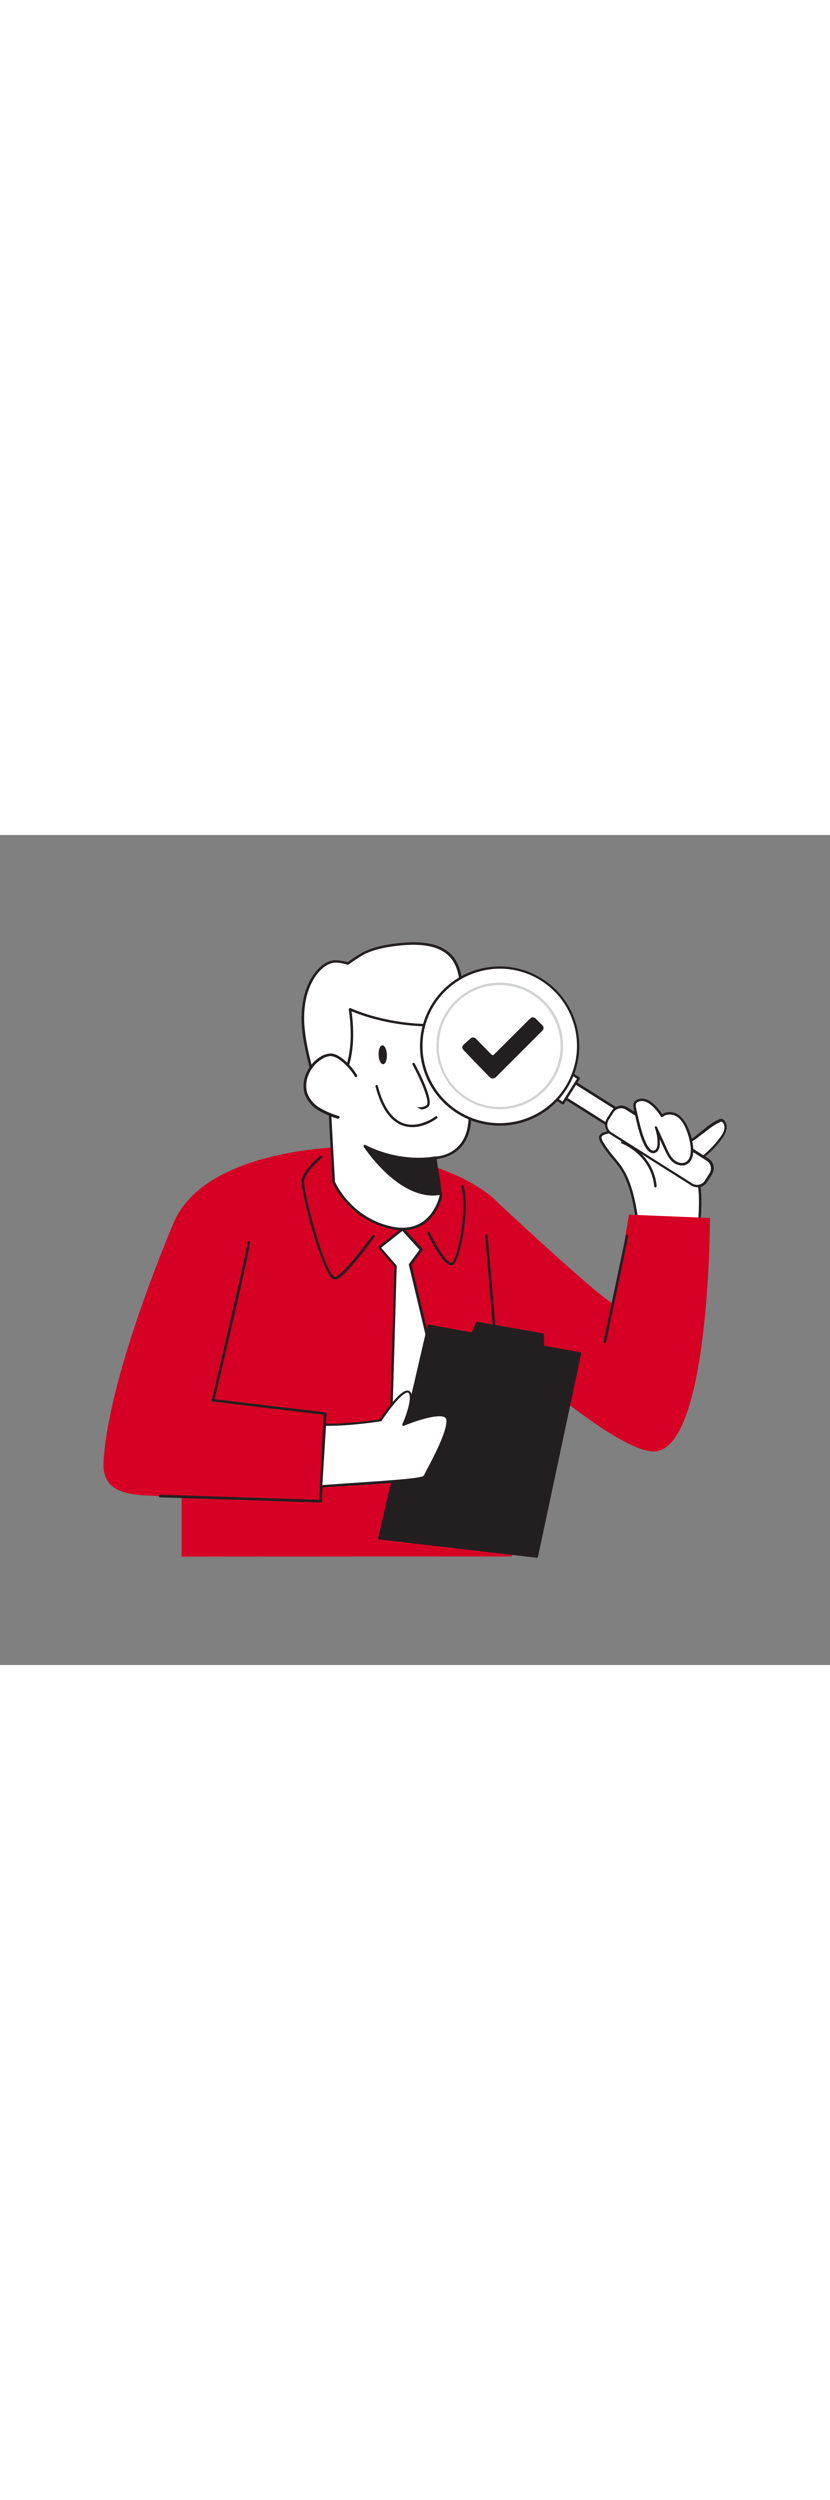 <svg version="1.1" id="Layer_1" xmlns="http://www.w3.org/2000/svg" xmlns:xlink="http://www.w3.org/1999/xlink" x="0px" y="0px" viewBox="0 0 500 500" style="width: 166px;" xml:space="preserve" data-imageid="quality-check-57" imageName="Quality Check" class="illustrations_image">
<rect x="0" y="0" width="500" height="500" fill="#808080" stroke="none"/>
<style type="text/css">
	.st0_quality-check-57{fill:#FFFFFF;}
	.st1_quality-check-57{fill:#231F20;}
	.st2_quality-check-57{fill:#68E1FD;}
	.st3_quality-check-57{fill:#D1D3D4;}
</style>
<g id="Charaxcter_quality-check-57">
	<path class="st0_quality-check-57" d="M385.7,245.2h32.1c3.1-6.4,3.7-13.7,3.9-20.8c0.2-6.5,0-13.1-2-19.3c-5.3-16.4-22.5-25.9-39.3-21.6&#xA;&#9;&#9;c-2-2.3-4.7-4-7.6-4.7c-2.9-0.6-11.3,0.2-11.4,3.1c0,0.9,0.3,1.8,0.8,2.6c2.9,5.4,7.4,9.9,11,14.9&#xA;&#9;&#9;C381.7,211,383.2,229.3,385.7,245.2z"/>
	<path class="st1_quality-check-57" d="M417.8,246h-32.1c-0.4,0-0.7-0.3-0.7-0.6c-0.4-2.5-0.8-5-1.1-7.6c-2-13.9-4.1-28.3-11.1-37.9&#xA;&#9;&#9;c-1.3-1.8-2.7-3.5-4.1-5.1c-2.6-3-5-6.3-7-9.8c-0.5-0.9-0.9-1.9-0.9-2.9c0-0.8,0.5-1.5,1.1-2c2.5-1.9,8.7-2.4,11.2-1.8&#xA;&#9;&#9;c3,0.7,5.7,2.3,7.7,4.6c7.6-1.8,15.7-0.9,22.7,2.5c8.1,4,14.2,11.1,17,19.6c2,6.3,2.2,13.1,2,19.5c-0.2,7.1-0.8,14.6-4,21.1&#xA;&#9;&#9;C418.4,245.8,418.1,246,417.8,246z M386.4,244.5h31c2.9-6.2,3.4-13.3,3.6-20.1c0.2-7.3-0.1-13.3-1.9-19&#xA;&#9;&#9;c-5.2-16.1-22-25.3-38.4-21.1c-0.3,0.1-0.5,0-0.7-0.2c-1.9-2.2-4.4-3.8-7.2-4.5c-2.1-0.4-7.9,0-9.9,1.6c-0.5,0.4-0.5,0.8-0.6,0.9&#xA;&#9;&#9;c0.1,0.8,0.3,1.5,0.7,2.2c2,3.4,4.3,6.6,6.9,9.6c1.4,1.7,2.8,3.4,4.1,5.2c7.2,9.9,9.4,24.5,11.4,38.6&#xA;&#9;&#9;C385.7,239.9,386,242.2,386.4,244.5L386.4,244.5z"/>
	<path class="st0_quality-check-57" d="M420.9,180.8c4-3.2,7.9-6.7,12.6-8.7c0.4-0.2,0.8-0.3,1.2-0.3c0.4,0.1,0.7,0.3,1,0.7c1.2,1.5,1.5,3.5,1,5.3&#xA;&#9;&#9;c-0.5,1.8-1.4,3.5-2.6,4.9c-3,4.1-6.6,7.8-10.5,11c-2.7,2.1-5.7,4.1-9.1,4.8c-4.6,0.9-15.2-3.6-10.5-9.8c1.3-1.8,4.4-1.4,6.3-2&#xA;&#9;&#9;C414.2,185.4,417.8,183.4,420.9,180.8z"/>
	<path class="st1_quality-check-57" d="M413.2,199.3c-3.5,0-8.4-1.9-10.2-4.9c-0.9-1.4-1.5-3.6,0.5-6.2c1.1-1.5,3.1-1.7,4.8-1.9&#xA;&#9;&#9;c0.6-0.1,1.3-0.2,1.9-0.3c3.8-1.2,7.2-3.2,10.2-5.8l2.2-1.8c3.2-2.6,6.6-5.4,10.5-7.1c0.5-0.3,1.1-0.4,1.7-0.3&#xA;&#9;&#9;c0.6,0.1,1.1,0.4,1.5,0.9c1.4,1.7,1.8,3.9,1.2,6c-0.6,1.9-1.5,3.6-2.7,5.2c-3.1,4.2-6.6,7.9-10.7,11.1c-2.4,1.9-5.6,4.2-9.4,4.9&#xA;&#9;&#9;C414.2,199.3,413.7,199.3,413.2,199.3z M421.4,181.4c-3.2,2.7-6.8,4.7-10.7,6c-0.7,0.2-1.4,0.3-2.1,0.4c-1.5,0.2-3.1,0.4-3.8,1.4&#xA;&#9;&#9;c-1.2,1.6-1.3,3.1-0.5,4.5c1.8,2.8,7.2,4.7,10.2,4.1c3.5-0.7,6.5-2.9,8.8-4.6c3.9-3.1,7.4-6.8,10.4-10.9c1.1-1.4,2-2.9,2.5-4.6&#xA;&#9;&#9;c0.5-1.6,0.2-3.3-0.9-4.6c-0.2-0.2-0.4-0.3-0.6-0.4c-0.3,0-0.6,0.1-0.8,0.2c-3.7,1.6-7,4.3-10.2,6.8&#xA;&#9;&#9;C422.9,180.2,422.1,180.8,421.4,181.4L421.4,181.4z"/>
	<path class="st0_quality-check-57" d="M189.3,148.5c-2.4-10.7-5.6-21.3-6.5-32.3s0.5-22.5,6.7-31.6c2.5-3.6,5.9-6.9,10.1-8.1c3.7-1.1,10,1,10,1&#xA;&#9;&#9;c3-2.2,6.2-4.3,9.5-6.2c7-3.5,14.9-4.7,22.6-5.5c11-1.1,23.7-0.5,30.7,8.1c5.1,6.3,5.6,15,5.8,23.1l0.5,20.8"/>
	<path class="st1_quality-check-57" d="M189.3,149.3c-0.4,0-0.7-0.2-0.8-0.6c-0.6-2.8-1.3-5.6-2-8.4c-1.9-7.8-3.9-15.8-4.6-24&#xA;&#9;&#9;c-0.8-8.9-0.2-21.7,6.9-32.1c3-4.3,6.6-7.3,10.5-8.4c3.4-1,8.6,0.4,10.1,0.8c3-2.2,6.1-4.2,9.3-6c7.4-3.7,15.7-4.9,22.9-5.6&#xA;&#9;&#9;c15.3-1.5,25.6,1.2,31.4,8.3c5.5,6.8,5.8,16.5,6,23.6l0.5,20.8c0,0.4-0.3,0.8-0.8,0.8c-0.4,0-0.8-0.3-0.8-0.8L277.3,97&#xA;&#9;&#9;c-0.2-8.6-0.8-16.8-5.6-22.7c-5.5-6.7-15.3-9.2-30.1-7.8c-7,0.7-15.2,1.9-22.3,5.4c-3.2,1.9-6.3,3.9-9.3,6.1&#xA;&#9;&#9;c-0.2,0.1-0.5,0.2-0.7,0.1c-0.1,0-6.1-2-9.5-0.9c-4.5,1.3-7.7,5-9.7,7.8c-6.8,10-7.4,22.4-6.6,31.1c0.7,8,2.6,16,4.5,23.7&#xA;&#9;&#9;c0.7,2.8,1.4,5.6,2,8.4c0.1,0.4-0.2,0.8-0.6,0.9L189.3,149.3z"/>
	<path class="st2_quality-check-57 targetColor" d="M308.5,434.6c-7.4-137.4,4.3-188.6-1.5-202.7c-13.9-33.3-95.1-44.2-95.1-44.2s-87.9-0.4-107.4,46.1&#xA;&#9;&#9;c-4.9,11.7-38.8,92.9-42.1,143c-1.7,25,24.4,20,47,22.1v35.8L308.5,434.6z" style="fill: rgb(214, 0, 36);"/>
	<polygon class="st0_quality-check-57" points="253.8,249.6 247.1,258.8 273.1,368 257.7,399.1 235.1,368 238.3,259.6 228.6,248.4 242.6,237.4 &#9;"/>
	<path class="st1_quality-check-57" d="M257.7,399.8c-0.2,0-0.5-0.1-0.6-0.3l-22.6-31c-0.1-0.1-0.1-0.3-0.1-0.5l3.2-108.1l-9.5-11&#xA;&#9;&#9;c-0.1-0.2-0.2-0.4-0.2-0.6c0-0.2,0.1-0.4,0.3-0.5l14-11.1c0.3-0.2,0.7-0.2,1,0.1l11.2,12.3c0.2,0.3,0.2,0.7,0,1L248,259l25.9,108.9&#xA;&#9;&#9;c0,0.2,0,0.4-0.1,0.5l-15.4,31C258.3,399.6,258.1,399.8,257.7,399.8L257.7,399.8z M235.9,367.8l21.7,29.8l14.7-29.6l-26-109&#xA;&#9;&#9;c0-0.2,0-0.5,0.1-0.6l6.3-8.6l-10.3-11.3l-12.8,10.1l9.2,10.6c0.1,0.1,0.2,0.3,0.2,0.5L235.9,367.8z"/>
	<path class="st0_quality-check-57" d="M262.1,194.4l3.5,23c0,0-5.2,24.9-30.5,19.1c-15-3.5-27.5-13.6-34.1-27.5l-2.8-53.4c0,0,18.6-10.1,12.7-50.7&#xA;&#9;&#9;c0,0,28.2,13.6,65.6,8.5c0,0,9,41.8,6.1,61.3S262.1,194.4,262.1,194.4z"/>
	<path class="st1_quality-check-57" d="M242.5,238.1c-2.5,0-5-0.3-7.5-0.9c-25.4-5.9-34.6-27.7-34.7-27.9c0-0.1-0.1-0.2-0.1-0.2l-2.8-53.4&#xA;&#9;&#9;c0-0.3,0.1-0.6,0.4-0.7c0.2-0.1,18.1-10.5,12.3-49.9c0-0.3,0.1-0.6,0.3-0.7c0.2-0.2,0.5-0.2,0.8-0.1c0.3,0.1,28.4,13.5,65.2,8.4&#xA;&#9;&#9;c0.4-0.1,0.8,0.2,0.9,0.6c0.4,1.7,9,42.1,6.2,61.6c-2.5,17.4-16.8,19.9-20.5,20.3l3.4,22.1c0,0.1,0,0.2,0,0.3&#xA;&#9;&#9;c-0.1,0.4-2.5,11.3-11.5,17.1C251.2,237,246.9,238.2,242.5,238.1z M201.8,208.8c0.7,1.7,9.9,21.4,33.5,26.9&#xA;&#9;&#9;c7.3,1.7,13.6,0.9,18.7-2.3c8-5.1,10.5-14.8,10.8-16l-3.5-22.8c0-0.2,0-0.4,0.2-0.6c0.1-0.2,0.4-0.3,0.6-0.3&#xA;&#9;&#9;c0.7,0,17.1-0.4,19.8-19c2.6-17.8-4.8-54.8-6-60.4c-32.5,4.2-58.1-5.6-64.1-8.1c4.9,36.6-10.1,48.1-12.9,49.9L201.8,208.8z"/>
	<path class="st0_quality-check-57" d="M249.1,137.8c0,0,12,22,8.4,25.3s-12.7,0.1-12.7,0.1"/>
	<path class="st1_quality-check-57" d="M252.5,165.4c-2.7-0.1-5.4-0.5-7.9-1.4c-0.4-0.1-0.7-0.5-0.6-0.9c0.1-0.4,0.5-0.7,0.9-0.6c0.1,0,0.1,0,0.2,0.1&#xA;&#9;&#9;c0.1,0,8.6,3,11.9,0.1c2.2-2-3.7-15.5-8.5-24.4c-0.2-0.4-0.1-0.8,0.3-1c0.4-0.2,0.8-0.1,1,0.3c2,3.8,12.1,22.7,8.2,26.2&#xA;&#9;&#9;C256.4,165,254.5,165.5,252.5,165.4z"/>
	
		<ellipse transform="matrix(0.999 -4.205003e-02 4.205003e-02 0.999 -5.365 9.812)" class="st1_quality-check-57" cx="230.6" cy="132.4" rx="2.5" ry="5.7"/>
	
		<ellipse transform="matrix(0.999 -4.205003e-02 4.205003e-02 0.999 -5.396 11.356)" class="st1_quality-check-57" cx="267.2" cy="133.9" rx="2.5" ry="5.7"/>
	<path class="st0_quality-check-57" d="M214.4,145.2c-2.2-3.8-5.2-7.2-8.7-9.9c-1.8-1.6-4.1-2.6-6.5-2.9c-2,0-3.9,0.6-5.6,1.6c-5,3-8.5,7.9-9.7,13.6&#xA;&#9;&#9;c-0.6,2.6-0.5,5.3,0.3,7.9c1.2,4,4.3,7.2,7.9,9.5c3.6,2.1,7.5,3.8,11.5,5"/>
	<path class="st1_quality-check-57" d="M203.6,170.9c-0.1,0-0.2,0-0.2,0c-4.1-1.2-8-2.9-11.7-5.1c-3.8-2.2-6.7-5.7-8.2-9.9c-0.8-2.7-0.9-5.5-0.3-8.3&#xA;&#9;&#9;c1.2-5.9,4.9-11.1,10.1-14.2c1.8-1.1,3.9-1.7,6-1.8c2.8,0.1,5.3,1.8,6.9,3c3.6,2.8,6.6,6.2,8.9,10.1c0.2,0.4,0.1,0.8-0.2,1.1&#xA;&#9;&#9;c-0.4,0.2-0.8,0.1-1.1-0.2c0,0,0-0.1,0-0.1c-2.2-3.7-5.1-7-8.5-9.6c-1.4-1.1-3.6-2.6-6-2.7c-1.8,0-3.6,0.6-5.1,1.6&#xA;&#9;&#9;c-4.8,2.8-8.3,7.6-9.4,13.1c-0.5,2.5-0.4,5.1,0.3,7.5c1.4,3.8,4.1,7,7.6,9c3.6,2.1,7.4,3.7,11.4,4.9c0.4,0.1,0.6,0.6,0.5,1&#xA;&#9;&#9;c0,0,0,0,0,0C204.3,170.7,204,170.9,203.6,170.9z"/>
	<path class="st1_quality-check-57" d="M262.1,194.4c0,0-20,4.4-42.4-7c0,0,21.6,33.2,45.7,28.6L262.1,194.4z"/>
	<path class="st1_quality-check-57" d="M260.8,217.2c-8.8,0-18.3-4.5-27.8-13.2c-5.2-4.9-9.9-10.3-13.9-16.2c-0.2-0.3-0.2-0.7,0.1-0.9&#xA;&#9;&#9;c0.2-0.3,0.6-0.3,0.9-0.2c21.9,11.1,41.7,7,41.9,6.9c0.2,0,0.4,0,0.6,0.1c0.2,0.1,0.3,0.3,0.3,0.5l3.3,21.6&#xA;&#9;&#9;c0.1,0.4-0.2,0.8-0.6,0.9C264,217,262.4,217.2,260.8,217.2z M222,189.4c5.4,7.3,23.3,29.2,42.6,26l-3.1-20.1&#xA;&#9;&#9;C248.1,197.1,234.3,195.1,222,189.4z"/>
	<path class="st0_quality-check-57" d="M262.9,170.1c0,0-25.8,20-36-18.8"/>
	<path class="st1_quality-check-57" d="M248.4,176c-1.9,0-3.8-0.3-5.6-0.9c-7.6-2.6-13.2-10.5-16.6-23.6c-0.1-0.4,0.1-0.8,0.5-0.9s0.8,0.1,0.9,0.5&#xA;&#9;&#9;c3.3,12.6,8.6,20.2,15.6,22.6c9.4,3.2,19.1-4.1,19.2-4.2c0.3-0.2,0.8-0.2,1,0.1c0.2,0.3,0.2,0.8-0.1,1&#xA;&#9;&#9;C263,170.9,256.4,176,248.4,176z"/>
	<path class="st0_quality-check-57" d="M374.9,185.2c0,0,17.9,6.6,19.9,26.4"/>
	<path class="st1_quality-check-57" d="M394.8,212.3c-0.4,0-0.7-0.3-0.7-0.7c-1.9-19-19.2-25.7-19.4-25.7c-0.4-0.1-0.6-0.6-0.5-1c0,0,0,0,0,0&#xA;&#9;&#9;c0.1-0.4,0.6-0.6,1-0.4c0,0,0,0,0,0c0.2,0.1,18.4,7,20.4,27c0,0.4-0.3,0.8-0.7,0.8c0,0,0,0,0,0L394.8,212.3z"/>
	<path class="st2_quality-check-57 targetColor" d="M294.5,216.4c0,0,74.7,70.1,75.5,65.6c4.9-28.8,8.9-53.3,8.9-53.3l48.8,2c0,0,0,137.3-32.8,140.6&#xA;&#9;&#9;c-24.9,2.5-111.5-78.6-111.5-78.6L294.5,216.4z" style="fill: rgb(214, 0, 36);"/>
	<path class="st1_quality-check-57" d="M307,405.5c-0.4,0-0.7-0.3-0.8-0.7l-13.9-163.3c0-0.4,0.3-0.8,0.7-0.8c0,0,0,0,0,0c0.4,0,0.8,0.3,0.8,0.7&#xA;&#9;&#9;l13.9,163.3C307.8,405.1,307.5,405.5,307,405.5L307,405.5z"/>
	<path class="st1_quality-check-57" d="M193,402.1L193,402.1l-96.6-3.1c-0.4,0-0.8-0.4-0.7-0.8c0-0.4,0.4-0.7,0.8-0.8l95.8,3.1l2.7-51.3l-66.8-7.9&#xA;&#9;&#9;c-0.2,0-0.4-0.1-0.5-0.3c-0.1-0.2-0.2-0.4-0.1-0.6c8.7-36.8,21.6-92.4,21.5-95c-0.1-0.4,0.2-0.8,0.6-0.9c0,0,0,0,0,0&#xA;&#9;&#9;c0.4-0.1,0.8,0.2,0.9,0.6c0.6,2.3-17.2,77.5-21.3,94.8l66.7,7.9c0.4,0,0.7,0.4,0.7,0.8l-2.8,52.8&#xA;&#9;&#9;C193.8,401.8,193.4,402.1,193,402.1C193,402.1,193,402.1,193,402.1z"/>
	<path class="st1_quality-check-57" d="M364.4,306.1h-0.2c-0.4-0.1-0.7-0.5-0.6-0.9l13.4-63.9c0.1-0.4,0.5-0.7,0.9-0.6c0,0,0,0,0,0&#xA;&#9;&#9;c0.4,0.1,0.7,0.5,0.6,0.9l-13.4,63.9C365,305.8,364.7,306.1,364.4,306.1z"/>
	<path class="st1_quality-check-57" d="M201.9,267.8c-0.6,0-1.2-0.2-1.6-0.6c-7.1-5.5-19.3-53.6-18.6-59.1c0.8-6.1,10.8-14.4,11.2-14.8&#xA;&#9;&#9;c0.3-0.3,0.8-0.2,1.1,0.1s0.2,0.8-0.1,1.1l0,0c-0.1,0.1-10,8.3-10.7,13.8c-0.7,5.3,11.4,52.7,18,57.7c0.3,0.3,0.6,0.4,0.8,0.3&#xA;&#9;&#9;c6-2.4,22.2-25,22.4-25.2c0.3-0.3,0.8-0.4,1.1-0.1c0.3,0.2,0.4,0.7,0.2,1c-0.7,1-16.6,23.2-23,25.7&#xA;&#9;&#9;C202.4,267.7,202.1,267.8,201.9,267.8z"/>
	<path class="st1_quality-check-57" d="M271.8,259.2h-0.3c-5-0.5-13.1-17.3-14-19.2c-0.2-0.4,0-0.8,0.4-1c0.4-0.2,0.8,0,1,0.4&#xA;&#9;&#9;c3.3,6.9,9.7,18,12.8,18.3c0.3,0,0.7-0.1,0.9-0.4c3.8-4.9,8.9-32.1,5.3-45.5c-0.1-0.4,0.1-0.8,0.5-0.9c0.4-0.1,0.8,0.1,0.9,0.5&#xA;&#9;&#9;c3.8,14.1-1.6,41.6-5.6,46.8C273.3,258.8,272.6,259.2,271.8,259.2z"/>
</g>
<g id="magnifying_glass_quality-check-57">
	<path class="st0_quality-check-57" d="M380.4,176.7l-0.3,0.5c-1.5,2.4-4.7,3.2-7.2,1.6c0,0,0,0,0,0l-34.9-22l0,0l5.9-9.3l0,0l34.9,22&#xA;&#9;&#9;C381.2,171.1,381.9,174.3,380.4,176.7L380.4,176.7L380.4,176.7z"/>
	<path class="st1_quality-check-57" d="M375.6,180.4c-1.1,0-2.2-0.3-3.2-0.9l-34.9-22c-0.2-0.1-0.3-0.3-0.3-0.5c0-0.2,0-0.4,0.1-0.6l5.9-9.3&#xA;&#9;&#9;c0.2-0.3,0.7-0.4,1-0.2l34.9,22c2.8,1.7,3.6,5.4,1.9,8.2c0,0,0,0,0,0l-0.3,0.6l0,0C379.5,179.3,377.7,180.4,375.6,180.4&#xA;&#9;&#9;L375.6,180.4z M339,156.6l34.2,21.6c2.1,1.3,4.8,0.7,6.1-1.4c0,0,0,0,0,0l0.3-0.5c1.3-2.1,0.7-4.8-1.4-6.1l-34.2-21.6L339,156.6z&#xA;&#9;&#9; M380,177.2L380,177.2z"/>
	
		<rect x="330.8" y="146.4" transform="matrix(0.533 -0.846 0.846 0.533 30.395 357.933)" class="st0_quality-check-57" width="17.8" height="10"/>
	<path class="st1_quality-check-57" d="M339.1,162.3c-0.1,0-0.3,0-0.4-0.1l-8.5-5.3c-0.3-0.2-0.4-0.7-0.2-1l9.5-15.1c0.2-0.3,0.7-0.4,1-0.2l8.5,5.3&#xA;&#9;&#9;c0.2,0.1,0.3,0.3,0.3,0.5c0,0.2,0,0.4-0.1,0.6l-9.5,15.1c-0.1,0.2-0.3,0.3-0.5,0.3L339.1,162.3z M331.7,156l7.2,4.6l8.7-13.8&#xA;&#9;&#9;l-7.2-4.5L331.7,156z"/>
	<path class="st0_quality-check-57" d="M428.2,204.2l-2.8,4.4c-1.9,2.9-5.7,3.8-8.7,2l-48.6-30.7c-2.9-1.9-3.8-5.7-2-8.7l2.8-4.4&#xA;&#9;&#9;c1.9-2.9,5.7-3.8,8.7-2l48.6,30.7C429.2,197.3,430,201.2,428.2,204.2z"/>
	<path class="st1_quality-check-57" d="M420.1,212.2c-1.3,0-2.6-0.4-3.7-1.1l-48.6-30.7c-3.3-2-4.3-6.4-2.2-9.6c0,0,0,0,0-0.1l2.8-4.4&#xA;&#9;&#9;c2.1-3.3,6.4-4.3,9.7-2.2l48.6,30.7c3.3,2,4.3,6.4,2.2,9.6c0,0,0,0,0,0.1L426,209c-1,1.6-2.6,2.7-4.4,3.1&#xA;&#9;&#9;C421.1,212.2,420.6,212.3,420.1,212.2z M374.2,164.6c-1.9,0-3.7,1-4.7,2.6l-2.8,4.4c-1.6,2.6-0.9,6,1.7,7.6c0,0,0,0,0,0l48.6,30.7&#xA;&#9;&#9;c2.6,1.6,6,0.9,7.6-1.7c0,0,0,0,0,0l0,0l2.8-4.4c1.6-2.6,0.9-6-1.7-7.6c0,0,0,0,0,0l-48.6-30.7&#xA;&#9;&#9;C376.3,164.9,375.3,164.6,374.2,164.6L374.2,164.6z"/>
	<path class="st0_quality-check-57" d="M261.1,101.8c-13.9,22.1-7.3,51.3,14.8,65.2c22.1,13.9,51.3,7.3,65.2-14.8c13.9-22.1,7.3-51.3-14.8-65.2&#xA;&#9;&#9;C304.2,73.1,275,79.7,261.1,101.8z"/>
	<path class="st1_quality-check-57" d="M301,175.1c-26.5,0-48-21.5-48-48c0-9.1,2.6-18,7.4-25.6l0,0c14.2-22.4,43.8-29.1,66.2-14.9&#xA;&#9;&#9;c22.4,14.2,29.1,43.8,14.9,66.2C332.8,166.7,317.5,175.1,301,175.1z M261.7,102.2c-13.7,21.7-7.2,50.5,14.5,64.2&#xA;&#9;&#9;c21.7,13.7,50.5,7.2,64.2-14.5c13.7-21.7,7.2-50.5-14.5-64.2c-10.4-6.6-23.1-8.8-35.1-6C278.8,84.4,268.3,91.8,261.7,102.2z"/>
	<path class="st0_quality-check-57" d="M321,95.4c17.5,11,22.7,34.1,11.7,51.6c-11,17.5-34.1,22.7-51.6,11.7c-17.5-11-22.7-34.1-11.7-51.6&#xA;&#9;&#9;c0,0,0,0,0,0C280.4,89.6,303.5,84.4,321,95.4C321,95.4,321,95.4,321,95.4z"/>
	<path class="st3_quality-check-57" d="M301,165.2c-21.1-0.1-38.1-17.2-38.1-38.2c0.1-21.1,17.2-38.1,38.2-38.1c7.2,0,14.2,2.1,20.3,5.9l0,0&#xA;&#9;&#9;c17.8,11.2,23.2,34.8,11.9,52.6C326.4,158.5,314.1,165.3,301,165.2z M301.1,90.4c-20.3-0.1-36.7,16.3-36.8,36.6&#xA;&#9;&#9;s16.3,36.7,36.6,36.8c20.3,0.1,36.7-16.3,36.8-36.6c0-12.6-6.4-24.4-17.1-31.1l0,0C314.8,92.4,308,90.4,301.1,90.4L301.1,90.4z"/>
</g>
<g id="check_icon_quality-check-57">
	<path class="st1_quality-check-57" d="M279.1,127.5c0.3-0.4,0.6-0.8,1-1.1c1.2-1.1,2.4-2.2,3.6-3.3c0.5-0.7,1.5-0.8,2.1-0.3c0.1,0.1,0.2,0.2,0.3,0.3&#xA;&#9;&#9;l9.2,9.4c0.9,0.9,1.7,1,2.6,0l21.6-21.5c1-1,1.7-1,2.6,0c1.3,1.3,2.5,2.5,3.8,3.8c0.7,0.5,0.8,1.5,0.3,2.1&#xA;&#9;&#9;c-0.1,0.1-0.2,0.2-0.3,0.3l-28.1,28.1c-0.5,0.6-1.4,0.8-2.1,0.3c-0.1-0.1-0.2-0.2-0.3-0.3c-5.3-5.4-10.6-10.9-15.8-16.4&#xA;&#9;&#9;c-0.2-0.3-0.4-0.5-0.5-0.8L279.1,127.5z"/>
	<path class="st1_quality-check-57" d="M296.7,146.7L296.7,146.7c-0.7,0-1.3-0.3-1.7-0.8c-5.3-5.4-10.6-10.9-15.8-16.4c-0.2-0.2-0.4-0.5-0.5-0.7&#xA;&#9;&#9;l-0.1-0.2c-0.1-0.1-0.1-0.3-0.1-0.4v-0.7c0-0.2,0.1-0.3,0.2-0.5l0.3-0.3c0.2-0.3,0.5-0.6,0.7-0.8c0.9-0.8,1.7-1.6,2.6-2.3l1-0.9&#xA;&#9;&#9;c0.8-0.9,2.2-1,3.2-0.2c0.1,0.1,0.2,0.2,0.3,0.3l9.2,9.4c0.2,0.2,0.5,0.4,0.8,0.5l0,0c0.3-0.1,0.6-0.2,0.8-0.5l21.6-21.5&#xA;&#9;&#9;c0.5-0.5,1.1-0.9,1.8-0.9c0.7,0.1,1.4,0.4,1.8,0.9l3.8,3.8c1,0.8,1.1,2.2,0.3,3.2c-0.1,0.1-0.2,0.2-0.3,0.3l-28.1,28.1&#xA;&#9;&#9;C297.9,146.4,297.3,146.7,296.7,146.7z M279.9,128l0.1,0.1c0.1,0.1,0.2,0.3,0.3,0.4c5.3,5.5,10.5,10.9,15.8,16.4&#xA;&#9;&#9;c0.2,0.2,0.4,0.3,0.6,0.4l0,0c0.2,0,0.5-0.2,0.6-0.4l28.1-28.1c0.5-0.5,0.5-0.8,0-1.4l-3.8-3.8c-0.2-0.2-0.5-0.4-0.8-0.5&#xA;&#9;&#9;c-0.3,0.1-0.6,0.2-0.8,0.5l-21.6,21.5c-0.5,0.5-1.1,0.9-1.8,0.9l0,0c-0.7-0.1-1.4-0.4-1.8-0.9l-9.2-9.4c-0.6-0.6-0.8-0.6-1.4,0&#xA;&#9;&#9;l-1,0.9c-0.9,0.8-1.7,1.5-2.6,2.3c-0.2,0.2-0.4,0.4-0.6,0.7l-0.1,0.2L279.9,128z"/>
</g>
<g id="document_quality-check-57">
	<polygon class="st1_quality-check-57" points="258.3,295.6 349.4,312.3 323.4,434.6 228.6,423.6 &#9;"/>
	<path class="st1_quality-check-57" d="M323.4,435.4L323.4,435.4l-94.9-11c-0.4,0-0.7-0.4-0.7-0.8c0,0,0-0.1,0-0.1l29.7-128c0.1-0.4,0.5-0.6,0.9-0.6&#xA;&#9;&#9;l91.1,16.7c0.2,0,0.4,0.1,0.5,0.3c0.1,0.2,0.1,0.4,0.1,0.6l-26,122.3C324,435.1,323.8,435.3,323.4,435.4z M229.5,423l93.3,10.8&#xA;&#9;&#9;L348.5,313l-89.6-16.4L229.5,423z"/>
	<polygon class="st1_quality-check-57" points="283.3,303.6 287.5,293.8 327,300.8 327,311.1 &#9;"/>
	<path class="st1_quality-check-57" d="M327,311.9h-0.1l-43.7-7.5c-0.4-0.1-0.7-0.5-0.6-0.9c0,0,0-0.1,0-0.1l4.2-9.8c0.1-0.3,0.5-0.5,0.8-0.4l39.5,7&#xA;&#9;&#9;c0.4,0.1,0.6,0.4,0.6,0.7v10.3c0,0.2-0.1,0.4-0.3,0.6C327.3,311.9,327.2,311.9,327,311.9z M284.3,303.1l41.9,7.2v-8.8l-38.2-6.8&#xA;&#9;&#9;L284.3,303.1z"/>
</g>
<g id="Fingers_and_hand_quality-check-57">
	<path class="st0_quality-check-57" d="M394.7,190.7c1.6-0.8,2-2.8,2.1-4.6c0.1-3.4-0.5-6.7-1.7-9.9l5.9,12.9c1.1,2.5,2.3,5.1,4.3,7s5.1,2.9,7.6,1.8&#xA;&#9;&#9;c3.7-1.6,4.3-6.6,3.8-10.5c-0.5-3.7-1.4-7.3-2.9-10.8c-1.3-3-3.1-6-5.9-7.7s-6.8-1.9-9.1,0.4c-2.5-3.9-7.9-11-13.5-9.6&#xA;&#9;&#9;c-3.7,0.9-3.3,3-2.5,6.4C383.7,170.8,388.1,193.8,394.7,190.7z"/>
	<path class="st1_quality-check-57" d="M410.7,199.1c-2.2-0.1-4.3-1-5.9-2.5c-2.1-2-3.4-4.8-4.5-7.2l-2.9-6.2c0.1,1,0.1,1.9,0.1,2.9&#xA;&#9;&#9;c-0.1,2.7-1,4.5-2.5,5.2c-1,0.5-2.1,0.5-3.1,0c-4.5-2.2-7.5-13.9-9.6-23.8l-0.3-1.2c-0.7-3.2-1.4-6.2,3.1-7.3&#xA;&#9;&#9;c4.3-1.1,9.1,2.1,13.9,9.2c2.8-2,6.8-1.5,9.3,0.1s4.5,4.2,6.2,8c1.5,3.5,2.5,7.2,3,11c0.3,2.1,0.8,9.1-4.2,11.3&#xA;&#9;&#9;C412.4,199,411.6,199.2,410.7,199.1z M395.1,175.5c0.3,0,0.6,0.2,0.7,0.4l5.9,12.9c1,2.3,2.2,4.9,4.2,6.7c1.7,1.6,4.4,2.7,6.8,1.7&#xA;&#9;&#9;c4-1.8,3.5-7.9,3.3-9.8c-0.5-3.6-1.4-7.2-2.9-10.6c-1.5-3.6-3.4-6-5.6-7.3s-6-1.8-8.2,0.3c-0.2,0.2-0.4,0.2-0.6,0.2&#xA;&#9;&#9;c-0.2,0-0.4-0.1-0.5-0.3c-3.2-4.9-8-10.4-12.7-9.3c-2.9,0.7-2.8,2-2,5.5l0.3,1.2c1.1,5.1,4.4,20.6,8.8,22.8c0.6,0.3,1.2,0.3,1.8,0&#xA;&#9;&#9;l0,0c1.3-0.6,1.6-2.5,1.7-3.9c0.1-3.3-0.5-6.5-1.6-9.6c-0.2-0.4,0-0.8,0.4-1c0,0,0,0,0,0C394.9,175.5,395,175.5,395.1,175.5z"/>
	<path class="st0_quality-check-57" d="M269.6,352.4c-0.7-8-26.6,2.9-26.6,2.9s7.3-16.6,3.4-19.7s-17.1,17-17.1,17s-18.4,2.9-33.5,2.7l-2.3,37.1&#xA;&#9;&#9;c37.2-2.7,61.3-3.7,62.4-6.1C258.1,381.5,270.3,360.3,269.6,352.4z"/>
	<path class="st1_quality-check-57" d="M193.4,393.1c-0.4,0-0.7-0.3-0.7-0.7c0,0,0,0,0,0l2.3-37.2c0-0.4,0.3-0.6,0.7-0.6l0,0&#xA;&#9;&#9;c13.8,0.2,30.6-2.2,33.1-2.6c1.7-2.6,11.2-16.5,16.1-17.3c0.7-0.1,1.3,0,1.9,0.4c3.6,2.8-0.7,14.6-2.6,19&#xA;&#9;&#9;c4.8-1.9,19.5-7.3,24.4-4.4c1,0.6,1.6,1.6,1.7,2.7l0,0c0.6,6.8-7.5,22.1-11.8,30.4c-0.9,1.7-1.6,3-2,3.9c-1,2.2-11.6,3-42.2,5.1&#xA;&#9;&#9;C207.9,392.1,201,392.5,193.4,393.1L193.4,393.1z M196.4,355.9l-2.2,35.7c7.2-0.5,13.9-1,20.1-1.4c22.2-1.5,39.8-2.7,41-4.3&#xA;&#9;&#9;c0.4-0.8,1.1-2.2,2-3.9c4-7.5,12.2-23.2,11.6-29.6l0,0c0-0.7-0.4-1.3-1-1.6c-4.2-2.5-19.2,2.8-24.6,5.1c-0.3,0.1-0.6,0-0.8-0.2&#xA;&#9;&#9;c-0.2-0.2-0.2-0.5-0.1-0.8c2.8-6.2,6.1-16.9,3.6-18.9c-0.2-0.2-0.5-0.2-0.8-0.1c-3.8,0.6-12.4,12.5-15.3,17&#xA;&#9;&#9;c-0.1,0.2-0.3,0.3-0.5,0.3C229.2,353.2,211.2,356.1,196.4,355.9L196.4,355.9z"/>
</g>
</svg>